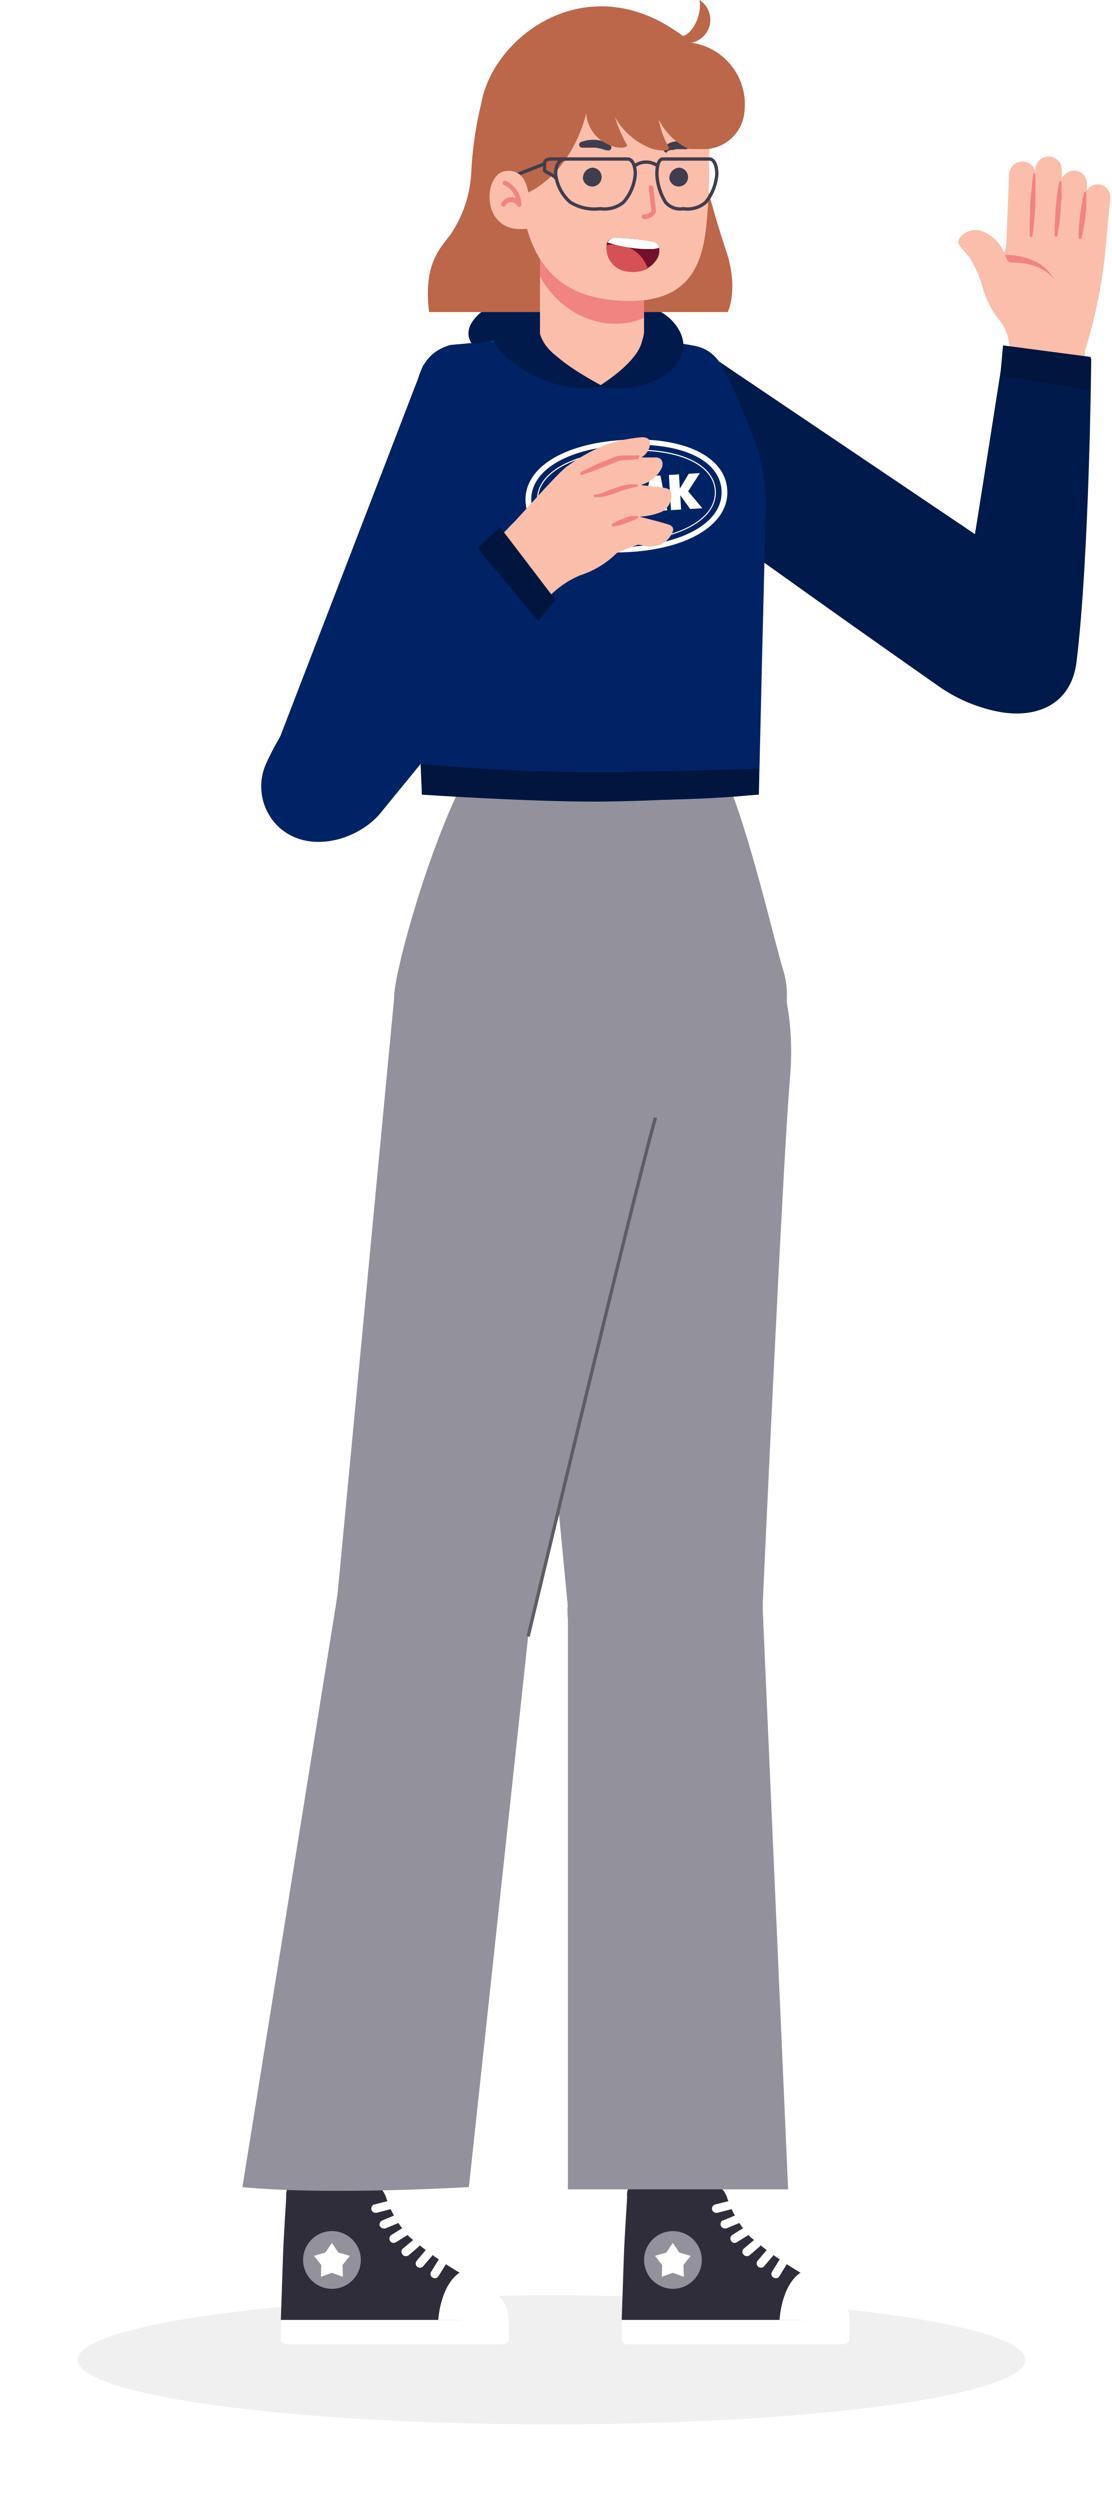 <svg width="250" height="562" viewBox="0 0 250 562" fill="none" xmlns="http://www.w3.org/2000/svg">
<g opacity="0.3" filter="url(#filter0_f_110_29)">
<ellipse cx="106.5" cy="14.5" rx="106.5" ry="14.5" transform="matrix(1 0 0 -1 17.5 545)" fill="#CBCBCB"/>
</g>
<path d="M88.631 223.493C89.182 216.556 96.62 189.96 104.609 174.808C104.609 174.808 122.037 177.01 133.26 177.046C144.97 177.084 163.161 174.808 163.161 174.808C168.371 186.604 174.306 212.374 176.034 217.934C177.077 221.205 177.204 224.699 176.4 228.037C175.597 231.375 173.894 234.429 171.476 236.867C165.541 243.604 150.239 251.317 146.708 251.317C131.515 249.147 116.624 245.231 102.33 239.647C94.266 236.266 88.105 230.456 88.631 223.493Z" fill="#93929C"/>
<path d="M226.948 79.04C227.052 76.784 226.447 74.551 225.22 72.654C223.331 70.463 221.915 67.905 221.063 65.141C220.407 62.575 219.36 60.125 217.958 57.878C216.956 56.501 215.453 55.374 215.453 54.322C215.453 53.27 217.457 51.242 220.312 51.818C221.535 52.199 222.658 52.845 223.602 53.711C224.546 54.577 225.287 55.641 225.771 56.826C226.045 56.104 226.205 55.344 226.247 54.572L226.873 39.221C226.883 38.823 226.972 38.431 227.135 38.068C227.299 37.705 227.534 37.378 227.825 37.107C228.117 36.837 228.46 36.627 228.834 36.491C229.208 36.355 229.606 36.295 230.004 36.316C230.637 36.343 231.245 36.567 231.744 36.958C232.242 37.349 232.606 37.886 232.784 38.494V37.793C232.88 37.047 233.255 36.365 233.833 35.883C234.412 35.402 235.151 35.158 235.902 35.199C236.654 35.24 237.362 35.564 237.884 36.106C238.407 36.647 238.705 37.366 238.719 38.119V40.247C238.97 39.591 239.448 39.047 240.067 38.714C240.685 38.38 241.403 38.281 242.089 38.432C242.775 38.584 243.384 38.977 243.804 39.54C244.224 40.103 244.428 40.799 244.379 41.5V42.852C244.648 42.378 245.05 41.993 245.535 41.744C246.02 41.495 246.567 41.393 247.109 41.45C247.851 41.544 248.527 41.923 248.995 42.507C249.462 43.092 249.684 43.835 249.613 44.58L248.386 57.528C247.582 64.827 246.072 72.032 243.878 79.04C243.851 80.21 243.58 81.362 243.082 82.421C242.584 83.48 241.87 84.424 240.985 85.19C240.101 85.957 239.065 86.53 237.946 86.872C236.827 87.215 235.649 87.32 234.486 87.18C233.435 87.215 232.388 87.023 231.417 86.618C230.446 86.213 229.573 85.604 228.858 84.832C228.143 84.06 227.603 83.143 227.273 82.144C226.944 81.145 226.833 80.086 226.948 79.04Z" fill="#FBBEAA"/>
<path d="M142.551 487.756C142.551 485.345 143.509 483.033 145.213 481.328C146.918 479.623 149.231 478.665 151.642 478.665C154.053 478.665 156.365 479.623 158.07 481.328C159.775 483.033 160.733 485.345 160.733 487.756V507.516H142.551V487.756Z" fill="#FBBEAA"/>
<path d="M160.081 491.438C162.31 491.438 162.711 492.414 163.362 493.691C164.418 497.095 166.224 500.219 168.646 502.832C172.263 505.913 176.143 508.67 180.242 511.072V521.54H139.771C139.771 521.54 140.046 513.276 140.247 507.44C140.447 501.605 141.023 494.493 140.973 493.741C140.923 492.99 140.973 491.438 142.35 491.438H160.081Z" fill="#302D3B"/>
<path d="M144.805 508.016C144.8 509.301 145.177 510.559 145.887 511.629C146.598 512.7 147.611 513.535 148.797 514.029C149.984 514.523 151.29 514.654 152.55 514.404C153.811 514.155 154.969 513.536 155.878 512.628C156.786 511.719 157.405 510.561 157.654 509.301C157.903 508.04 157.773 506.734 157.279 505.548C156.785 504.361 155.95 503.349 154.879 502.638C153.809 501.927 152.551 501.55 151.266 501.555C149.554 501.562 147.915 502.244 146.705 503.455C145.494 504.665 144.811 506.305 144.805 508.016Z" fill="#93929C"/>
<path d="M151.265 504.209L149.788 506.388L147.258 507.114L148.861 509.193L148.786 511.823L151.265 510.921L153.745 511.823L153.644 509.193L155.272 507.114L152.743 506.388L151.265 504.209Z" fill="white"/>
<path d="M179.966 510.896C179.966 510.896 185.701 513.927 187.855 515.404C188.852 516.08 189.662 516.997 190.209 518.07C190.757 519.142 191.024 520.336 190.985 521.54H175.258C175.258 521.54 175.583 513.852 179.966 510.896Z" fill="white"/>
<path d="M139.771 521.54V525.873C139.771 526.599 140.422 527 141.524 527H189.257C190.334 527 190.985 526.599 190.985 525.873V521.54H139.771Z" fill="white"/>
<path d="M175.257 507.966C175.396 507.753 175.612 507.602 175.86 507.546C176.108 507.49 176.368 507.533 176.585 507.665C176.693 507.732 176.786 507.819 176.86 507.922C176.934 508.025 176.986 508.142 177.014 508.266C177.042 508.389 177.045 508.517 177.023 508.642C177.001 508.767 176.954 508.886 176.885 508.993L175.207 511.697C175.127 511.837 175.009 511.953 174.868 512.033C174.727 512.112 174.568 512.152 174.406 512.148C174.22 512.145 174.039 512.093 173.88 511.998C173.772 511.931 173.678 511.844 173.605 511.741C173.531 511.638 173.478 511.521 173.45 511.397C173.422 511.274 173.42 511.146 173.442 511.021C173.464 510.896 173.511 510.777 173.579 510.671L175.257 507.966Z" fill="white"/>
<path d="M172.303 505.887C172.385 505.792 172.485 505.714 172.598 505.657C172.71 505.6 172.833 505.566 172.958 505.557C173.084 505.548 173.21 505.563 173.33 505.603C173.449 505.642 173.56 505.705 173.655 505.787C173.751 505.869 173.829 505.969 173.885 506.082C173.942 506.194 173.976 506.317 173.985 506.442C173.995 506.568 173.979 506.694 173.94 506.814C173.9 506.933 173.838 507.044 173.755 507.139L171.802 509.443C171.712 509.549 171.601 509.635 171.476 509.695C171.351 509.755 171.214 509.789 171.076 509.794C170.894 509.791 170.717 509.737 170.565 509.638C170.412 509.54 170.29 509.401 170.212 509.237C170.134 509.074 170.103 508.891 170.123 508.711C170.143 508.531 170.213 508.359 170.324 508.216L172.303 505.887Z" fill="white"/>
<path d="M169.523 503.559C169.723 503.43 169.962 503.379 170.196 503.414C170.431 503.448 170.644 503.567 170.798 503.748C170.951 503.929 171.033 504.159 171.029 504.396C171.025 504.633 170.935 504.861 170.776 505.036L168.547 506.965C168.372 507.113 168.15 507.193 167.921 507.19C167.783 507.195 167.646 507.168 167.52 507.112C167.394 507.055 167.282 506.971 167.194 506.864C167.102 506.778 167.028 506.673 166.978 506.557C166.927 506.44 166.901 506.315 166.901 506.188C166.901 506.062 166.927 505.936 166.978 505.82C167.028 505.704 167.102 505.599 167.194 505.512L169.523 503.559Z" fill="white"/>
<path d="M164.639 502.407L167.144 500.854C167.363 500.724 167.625 500.685 167.874 500.746C168.122 500.807 168.336 500.963 168.471 501.18C168.539 501.288 168.584 501.408 168.604 501.534C168.625 501.66 168.619 501.788 168.589 501.912C168.559 502.036 168.504 502.152 168.428 502.255C168.351 502.357 168.255 502.443 168.145 502.507L165.641 504.06C165.492 504.158 165.318 504.21 165.14 504.21C164.977 504.206 164.817 504.16 164.677 504.077C164.537 503.993 164.42 503.875 164.339 503.734C164.206 503.517 164.164 503.257 164.22 503.009C164.276 502.762 164.426 502.545 164.639 502.407Z" fill="white"/>
<path d="M162.535 499.176L165.34 497.999C165.579 497.9 165.848 497.899 166.087 497.998C166.327 498.096 166.518 498.286 166.617 498.525C166.666 498.642 166.691 498.767 166.691 498.893C166.691 499.02 166.666 499.145 166.617 499.262C166.568 499.378 166.496 499.484 166.406 499.572C166.316 499.661 166.209 499.731 166.091 499.777L163.286 500.955H162.911C162.695 500.943 162.489 500.86 162.325 500.718C162.161 500.577 162.049 500.385 162.006 500.173C161.963 499.961 161.991 499.741 162.087 499.547C162.183 499.353 162.341 499.196 162.535 499.101V499.176Z" fill="white"/>
<path d="M160.783 495.57L163.888 494.793C164.134 494.734 164.393 494.774 164.61 494.905C164.826 495.037 164.981 495.249 165.04 495.495C165.1 495.74 165.06 496 164.928 496.216C164.797 496.432 164.585 496.587 164.339 496.647L161.259 497.448H161.033C160.818 497.446 160.608 497.374 160.437 497.243C160.266 497.112 160.141 496.929 160.082 496.722C160.028 496.476 160.071 496.22 160.201 496.005C160.332 495.791 160.54 495.635 160.783 495.57Z" fill="white"/>
<path d="M129.252 361.385C129.528 349.264 137.692 343.403 149.788 343.704C161.885 344.004 170.6 350.341 170.324 362.437L160.733 488.733H142.551L129.252 361.385Z" fill="#FBBEAA"/>
<path d="M127.674 361.309C127.741 358.431 128.375 355.595 129.539 352.962C130.702 350.33 132.373 347.952 134.455 345.964C136.538 343.977 138.991 342.42 141.676 341.381C144.36 340.342 147.223 339.842 150.101 339.909C152.979 339.977 155.815 340.61 158.448 341.774C161.08 342.937 163.458 344.608 165.446 346.69C167.433 348.773 168.99 351.227 170.029 353.911C171.068 356.595 171.568 359.458 171.501 362.336L177.187 492.164H127.675L127.674 361.309Z" fill="#93929C"/>
<path d="M65.916 487.756C65.916 485.345 66.874 483.033 68.579 481.328C70.284 479.623 72.596 478.665 75.007 478.665C77.418 478.665 79.73 479.623 81.435 481.328C83.14 483.033 84.098 485.345 84.098 487.756V507.516H65.916V487.756Z" fill="#FBBEAA"/>
<path d="M83.422 491.438C85.676 491.438 86.077 492.414 86.703 493.691C87.771 497.095 89.585 500.218 92.013 502.832C95.624 505.919 99.505 508.676 103.608 511.072V521.54H63.137C63.137 521.54 63.413 513.276 63.613 507.44C63.813 501.605 64.364 494.493 64.339 493.741C64.314 492.99 64.339 491.438 65.691 491.438H83.422Z" fill="#302D3B"/>
<path d="M68.146 508.016C68.141 509.3 68.517 510.557 69.227 511.627C69.937 512.697 70.948 513.532 72.133 514.027C73.318 514.521 74.623 514.654 75.882 514.406C77.142 514.159 78.3 513.543 79.21 512.637C80.12 511.731 80.74 510.575 80.992 509.316C81.245 508.057 81.118 506.752 80.627 505.565C80.137 504.378 79.306 503.364 78.239 502.65C77.171 501.936 75.916 501.555 74.632 501.555C72.916 501.555 71.27 502.235 70.055 503.446C68.839 504.657 68.153 506.3 68.146 508.016Z" fill="#93929C"/>
<path d="M74.607 504.209L73.129 506.388L70.6 507.114L72.228 509.193L72.152 511.823L74.607 510.921L77.086 511.823L77.011 509.193L78.639 507.114L76.084 506.388L74.607 504.209Z" fill="white"/>
<path d="M103.307 510.896C103.307 510.896 109.067 513.927 111.195 515.404C112.198 516.075 113.011 516.991 113.559 518.065C114.107 519.139 114.371 520.335 114.326 521.54H98.523C98.523 521.54 98.949 513.852 103.307 510.896Z" fill="white"/>
<path d="M63.137 521.54V525.873C63.137 526.599 63.763 527 64.865 527H112.649C113.751 527 114.377 526.599 114.377 525.873V521.54H63.137Z" fill="white"/>
<path d="M98.624 507.966C98.76 507.75 98.976 507.597 99.225 507.541C99.474 507.485 99.735 507.53 99.951 507.666C100.167 507.802 100.32 508.018 100.376 508.267C100.433 508.516 100.388 508.777 100.252 508.993L98.574 511.698C98.487 511.838 98.365 511.954 98.22 512.033C98.075 512.112 97.912 512.152 97.747 512.149C97.569 512.149 97.395 512.097 97.246 511.998C97.138 511.932 97.045 511.845 96.971 511.741C96.897 511.638 96.845 511.522 96.817 511.398C96.789 511.274 96.786 511.146 96.808 511.021C96.83 510.897 96.877 510.777 96.946 510.671L98.624 507.966Z" fill="white"/>
<path d="M95.643 505.887C95.808 505.695 96.042 505.575 96.294 505.551C96.546 505.528 96.798 505.603 96.996 505.762C97.19 505.932 97.311 506.169 97.334 506.426C97.357 506.682 97.281 506.938 97.121 507.139L95.142 509.443C95.056 509.553 94.945 509.641 94.819 509.702C94.694 509.763 94.556 509.794 94.416 509.794C94.233 509.796 94.052 509.745 93.897 509.646C93.742 509.548 93.619 509.407 93.542 509.24C93.465 509.074 93.438 508.888 93.465 508.707C93.491 508.525 93.569 508.355 93.69 508.216L95.643 505.887Z" fill="white"/>
<path d="M92.889 503.559C93.088 503.43 93.327 503.379 93.562 503.414C93.796 503.448 94.01 503.567 94.163 503.748C94.316 503.929 94.399 504.159 94.394 504.396C94.391 504.633 94.3 504.861 94.141 505.036L91.887 506.965C91.712 507.113 91.49 507.193 91.261 507.19C91.123 507.193 90.987 507.166 90.861 507.109C90.736 507.053 90.624 506.969 90.535 506.864C90.445 506.776 90.374 506.671 90.326 506.555C90.278 506.439 90.253 506.314 90.253 506.188C90.253 506.063 90.278 505.938 90.326 505.822C90.374 505.706 90.445 505.601 90.535 505.512L92.889 503.559Z" fill="white"/>
<path d="M88.004 502.406L90.509 500.854C90.725 500.763 90.966 500.752 91.19 500.824C91.413 500.897 91.602 501.047 91.724 501.247C91.845 501.448 91.891 501.685 91.852 501.917C91.812 502.148 91.691 502.357 91.511 502.507L89.006 504.059C88.858 504.158 88.683 504.21 88.505 504.21C88.338 504.207 88.175 504.163 88.03 504.079C87.885 503.996 87.764 503.877 87.679 503.734C87.549 503.514 87.51 503.252 87.571 503.004C87.632 502.756 87.787 502.541 88.004 502.406Z" fill="white"/>
<path d="M226.648 80.719L216.63 143.604C214.977 151.492 217.532 158.63 226.648 159.882C228.33 160.101 230.04 159.976 231.673 159.514C233.306 159.053 234.828 158.264 236.147 157.196C237.465 156.128 238.553 154.803 239.344 153.301C240.135 151.8 240.612 150.154 240.747 148.462L243.803 80.844C244.604 74.458 241.824 70.2 236.966 69.674C231.005 69.023 227.85 72.554 226.648 80.719Z" fill="#FBBEAA"/>
<path d="M85.901 499.176L88.706 497.999C88.823 497.95 88.948 497.925 89.075 497.925C89.201 497.925 89.326 497.95 89.443 497.999C89.559 498.048 89.665 498.12 89.754 498.21C89.842 498.301 89.912 498.408 89.959 498.525C90.052 498.758 90.052 499.018 89.959 499.251C89.866 499.485 89.686 499.673 89.458 499.777L86.628 500.954C86.512 500.98 86.392 500.98 86.277 500.954C86.084 500.954 85.896 500.897 85.735 500.79C85.575 500.683 85.45 500.531 85.375 500.353C85.299 500.127 85.311 499.88 85.409 499.662C85.506 499.444 85.682 499.271 85.901 499.176Z" fill="white"/>
<path d="M84.148 495.57L87.228 494.794C87.478 494.733 87.74 494.772 87.961 494.903C88.181 495.034 88.341 495.247 88.406 495.495C88.436 495.616 88.441 495.743 88.422 495.867C88.403 495.99 88.359 496.109 88.294 496.216C88.229 496.323 88.143 496.417 88.042 496.49C87.941 496.564 87.826 496.617 87.704 496.647L84.624 497.448H84.374C84.148 497.431 83.935 497.336 83.772 497.179C83.609 497.022 83.505 496.814 83.478 496.589C83.452 496.364 83.504 496.137 83.626 495.947C83.748 495.756 83.933 495.614 84.148 495.545V495.57Z" fill="white"/>
<path d="M75.859 361.009C77.089 355.324 80.526 350.36 85.415 347.209C90.304 344.058 96.244 342.977 101.929 344.204C113.775 346.709 120.161 358.379 117.607 370.225L84.098 490.811H65.691L75.859 361.009Z" fill="#FBBEAA"/>
<path d="M75.862 358.629C77.221 353.081 80.691 348.282 85.533 345.252C90.375 342.222 96.209 341.2 101.793 342.403C107.377 343.607 112.271 346.941 115.435 351.697C118.6 356.453 119.784 362.255 118.737 367.87L105.414 491.659C105.414 491.659 73.508 493.562 54.5 491.659L75.862 358.629Z" fill="#93929C"/>
<path d="M234.787 136.641L162.861 81.996C154.471 76.636 148.762 79.491 144.304 85.226C142.268 88.002 141.324 91.43 141.652 94.856C141.98 98.283 143.557 101.469 146.082 103.809L217.832 156.676C220.361 158.812 223.616 159.889 226.919 159.684C230.222 159.479 233.319 158.006 235.563 155.574L235.889 155.224C237.08 153.953 238 152.453 238.593 150.814C239.185 149.176 239.437 147.434 239.334 145.696C239.231 143.957 238.775 142.257 237.993 140.7C237.211 139.144 236.12 137.762 234.787 136.641Z" fill="#FBBEAA"/>
<path d="M146.082 103.784C145.418 103.213 144.813 102.575 144.279 101.881C143.806 100.098 143.745 98.232 144.101 96.422C144.456 94.613 145.22 92.908 146.332 91.438C150.114 85.602 158.053 81.019 161.584 81.896L165.09 83.674L204.784 113.727C201.271 121.983 196.526 129.659 190.71 136.491L146.082 103.784Z" fill="#F18380"/>
<path d="M156.926 78.088L219.169 120.068C218.907 122.215 225.807 78.088 225.807 78.088L245.331 80.629C245.331 80.629 244.934 125.187 242.019 148.835C240.856 158.275 233.07 161.879 223.777 159.851C219.189 158.85 214.869 156.968 211.025 154.269C194.508 142.676 148.168 110.02 144.379 105.912C137.843 98.825 137.843 93.516 141.599 87.68C145.356 81.845 153.395 77.212 156.926 78.088Z" fill="#001A4B"/>
<path d="M127.674 361.31L114.826 226.799C114.826 211.948 130.128 195.77 152.693 199.251C173.078 202.432 179.289 222.917 177.611 242.326C175.933 261.735 171.4 362.261 171.4 362.261C171.333 365.139 170.699 367.975 169.536 370.608C168.372 373.241 166.702 375.619 164.619 377.606C162.537 379.593 160.083 381.151 157.399 382.19C154.714 383.229 151.851 383.729 148.974 383.661C146.096 383.594 143.26 382.96 140.627 381.797C137.994 380.633 135.616 378.963 133.629 376.88C131.642 374.798 130.084 372.344 129.045 369.66C128.006 366.975 127.506 364.112 127.574 361.235L127.674 361.31Z" fill="#93929C"/>
<path d="M75.859 358.63L88.632 224.144C91.336 209.543 109.493 196.596 131.006 204.259C150.415 211.196 152.669 232.484 147.359 251.242C142.05 269.999 118.734 367.871 118.734 367.871C117.375 373.419 113.906 378.218 109.063 381.248C104.221 384.278 98.388 385.3 92.804 384.097C87.22 382.893 82.325 379.559 79.161 374.803C75.997 370.047 74.812 364.245 75.859 358.63Z" fill="#93929C"/>
<path d="M147.359 251.242C142.074 270 118.733 367.872 118.733 367.872" stroke="#5E5D63" stroke-width="0.75" stroke-miterlimit="10"/>
<path d="M143.602 75.96C143.602 75.96 154.672 77.888 156.826 78.464C158.097 78.762 159.271 79.378 160.239 80.254C161.207 81.13 161.937 82.238 162.36 83.473C163.738 86.754 170.825 108.241 171.476 110.57C171.917 113.136 171.503 115.775 170.299 118.083C169.272 120.888 163.963 133.661 163.963 133.661L163.162 174.808L133.261 179.55L104.609 174.808C104.609 174.808 94.592 98.274 94.091 93.54C93.59 88.807 95.944 79.666 101.604 78.514C107.264 77.362 122.791 76.01 122.791 76.01L143.602 75.96Z" fill="#FBBEAA"/>
<path d="M164.566 158.263V172.729C144.981 174.533 113.775 173.255 102.055 172.729C101.504 168.597 100.928 161.585 100.327 156.927C116.28 157.327 142.627 158.814 164.566 158.263Z" fill="white"/>
<path d="M146.787 76.334C146.006 81.02 141.525 86.309 135.278 86.759C126.687 87.378 123.748 84.144 120.234 75.944C120.234 75.944 103.732 77.287 101.328 77.537C95.634 79.068 94.042 83.556 93.291 88.439C92.54 93.323 94.853 178.549 94.853 178.549C94.853 178.549 146.539 181.504 170.606 178.549C170.606 178.549 172.052 116.369 172.177 114.992C172.277 113.491 172.188 108.334 170.997 103.668C168.829 95.184 163.437 84.274 162.009 81.87C160.915 79.957 159.118 78.547 157.001 77.938C155.523 77.462 146.787 76.334 146.787 76.334Z" fill="#002366"/>
<path d="M124.355 108.322L126.63 108.186L126.803 111.079L129.23 110.935L129.058 108.042L131.333 107.906L131.804 115.81L129.529 115.946L129.342 112.816L126.915 112.96L127.101 116.091L124.826 116.226L124.355 108.322L124.355 108.322ZM139.451 107.422L139.922 115.327L137.724 115.458L137.365 109.427L135.925 109.513L136.06 111.781C136.12 112.801 136.118 114.055 135.555 114.794C134.996 115.613 133.87 115.918 132.569 115.757L132.452 113.797C133.677 113.962 133.954 113.47 133.861 111.905L133.614 107.756L139.45 107.408L139.451 107.422ZM141.35 107.309L143.625 107.174L145.192 111.792L146.199 107.02L148.474 106.885L150.009 114.725L147.888 114.852L147.107 110.655L146.141 114.955L144.625 115.046L143.162 110.89L142.886 115.149L140.764 115.276L141.35 107.309L141.35 107.309ZM150.373 106.771L152.648 106.636L152.839 109.845L154.846 106.505L157.35 106.356L154.704 110.44L157.899 114.255L155.171 114.418L152.935 111.33L153.126 114.54L150.851 114.675L150.38 106.771L150.373 106.771L150.373 106.771ZM140.081 98.898C126.432 99.711 117.706 105.339 118.153 112.849C118.597 120.286 127.927 124.91 141.583 124.096C155.308 123.278 163.953 117.575 163.511 110.145C163.063 102.636 153.813 98.079 140.081 98.898ZM141.513 122.926C128.692 123.69 119.853 119.584 119.447 112.772C119.037 105.887 127.337 100.832 140.151 100.068C153.041 99.3 161.813 103.33 162.223 110.222C162.629 117.035 154.411 122.157 141.513 122.926ZM140.216 101.166C128.16 101.885 120.366 106.514 120.734 112.695C121.103 118.876 129.392 122.546 141.448 121.828C153.503 121.109 161.298 116.48 160.929 110.299C160.568 104.118 152.279 100.447 140.216 101.166ZM141.434 121.598C129.524 122.308 121.323 118.712 120.964 112.688C120.605 106.665 128.328 102.12 140.231 101.411C152.134 100.701 160.341 104.297 160.7 110.32C161.066 116.343 153.344 120.888 141.434 121.598L141.434 121.598Z" fill="white"/>
<path d="M61.283 171.127L93.364 86.704C97.647 77.688 103.983 77.087 110.895 79.591C114.092 80.867 116.707 83.275 118.241 86.356C119.775 89.438 120.12 92.976 119.21 96.296L86.177 179.216C85.175 182.37 82.991 185.015 80.082 186.593C77.172 188.171 73.765 188.561 70.574 187.681L70.099 187.555C68.416 187.096 66.844 186.299 65.479 185.212C64.114 184.126 62.985 182.773 62.16 181.236C61.335 179.698 60.832 178.009 60.681 176.271C60.531 174.533 60.735 172.783 61.283 171.127Z" fill="#FBBEAA"/>
<path d="M74.582 136.115L93.364 86.704C93.868 85.62 94.463 84.581 95.142 83.598C97.443 82.158 100.077 81.336 102.789 81.213C105.501 81.091 108.198 81.671 110.62 82.897C113.432 84.265 115.692 86.553 117.026 89.381C118.361 92.21 118.689 95.409 117.957 98.449C117.957 98.75 117.782 99.326 117.632 100.102L98.248 148.812C89.781 145.759 81.808 141.481 74.582 136.115Z" fill="#F18380"/>
<path d="M95.118 82.196L59.462 174.735C88.748 165.364 85.316 139.255 101.244 141.935C101.244 141.935 119.611 98.825 120.312 94.968C121.044 91.928 120.715 88.729 119.381 85.9C118.046 83.072 115.786 80.784 112.974 79.416C105.135 75.409 97.322 79.04 95.118 82.196Z" fill="#002366"/>
<path d="M153.452 76.158C155.229 83.078 144.365 89.283 134.772 86.759C144.87 80.195 144.365 76.157 144.365 76.157V69.088C147.394 68.584 152.334 71.803 153.452 76.158Z" fill="#001A4B"/>
<path d="M122.151 66.564C119.122 66.059 109.318 67.084 105.996 72.622C104.481 75.147 105.996 77.166 105.996 77.166C105.996 77.166 108.015 77.166 111.044 76.661C113.569 82.215 126.19 89.283 135.496 86.811C122.151 79.691 122.151 76.156 122.151 76.156V66.564Z" fill="#001A4B"/>
<path d="M125.596 131.482L85.726 181.144C80.993 187.655 73.981 190.56 66.993 184.7C65.701 183.602 64.645 182.253 63.89 180.734C63.135 179.216 62.696 177.56 62.6 175.867C62.504 174.173 62.753 172.478 63.332 170.884C63.91 169.29 64.807 167.83 65.967 166.593L114.001 119.01C118.183 114.126 123.217 113.35 126.873 116.505C131.306 120.437 130.78 125.045 125.596 131.482Z" fill="#FBBEAA"/>
<path d="M111.596 121.614C116.029 117.132 124.318 107.465 127.123 105.111C129.897 103.021 132.927 101.295 136.139 99.977C138.576 99.16 141.096 98.614 143.652 98.349C145.43 98.123 146.156 98.649 146.156 99.726C146.112 100.368 145.907 100.988 145.562 101.53C145.216 102.073 144.741 102.52 144.178 102.832H147.459C148.586 102.832 149.312 103.733 148.786 105.186C148.308 106.145 147.626 106.988 146.786 107.655C145.946 108.321 144.971 108.795 143.928 109.042C143.928 109.042 148.36 109.468 149.487 109.694C150.614 109.919 150.965 110.345 150.965 111.422C150.955 112.165 150.748 112.893 150.366 113.531C149.983 114.169 149.438 114.694 148.786 115.053C147.191 115.7 145.497 116.073 143.777 116.155C143.777 116.155 149.262 117.532 150.364 117.933C151.466 118.334 151.591 119.06 151.015 120.012C150.687 120.682 150.213 121.27 149.628 121.734C149.043 122.198 148.362 122.525 147.634 122.691C145.555 123.242 144.153 122.341 143.402 122.466C141.787 122.986 140.207 123.605 138.668 124.319C136.358 126.619 133.534 128.336 130.429 129.328C128.118 130.298 125.998 131.672 124.168 133.385C123.316 134.185 122.312 134.805 121.215 135.21C120.119 135.615 118.953 135.796 117.785 135.743C116.618 135.689 115.473 135.402 114.418 134.898C113.364 134.394 112.421 133.684 111.646 132.809C107.639 128.552 108.315 124.995 111.596 121.614Z" fill="#FBBEAA"/>
<path d="M124.575 135.012L86.015 182.194C81.184 188.633 69.895 192.172 62.997 186.206C61.721 185.089 60.686 183.724 59.954 182.194C59.222 180.664 58.808 179.002 58.737 177.307C58.667 175.613 58.941 173.922 59.544 172.337C60.147 170.752 62.827 165.412 64.006 164.193L112.323 118.815L124.575 135.012Z" fill="#002366"/>
<path d="M143.627 102.857C143.635 102.898 143.633 102.941 143.623 102.981C143.612 103.022 143.594 103.06 143.568 103.093C143.542 103.126 143.509 103.154 143.472 103.173C143.435 103.193 143.394 103.205 143.352 103.207L141.298 103.408H140.297C139.946 103.408 139.62 103.533 139.27 103.558C138.899 103.669 138.539 103.812 138.193 103.984L137.041 104.46C135.488 105.086 133.936 105.662 132.783 106.087C131.631 106.513 130.83 106.764 130.83 106.764C130.767 106.79 130.695 106.792 130.63 106.769C130.566 106.746 130.512 106.699 130.479 106.638C130.433 106.577 130.407 106.502 130.407 106.426C130.407 106.349 130.433 106.274 130.479 106.213L132.358 105.236L134.311 104.309C135.012 103.984 135.789 103.658 136.565 103.358L137.742 102.907C138.121 102.736 138.515 102.602 138.919 102.506L140.121 102.381H141.148H142.676H143.252C143.315 102.331 143.395 102.308 143.475 102.318C143.555 102.327 143.628 102.368 143.678 102.431C143.727 102.494 143.75 102.574 143.741 102.654C143.731 102.734 143.691 102.807 143.627 102.857ZM143.152 108.892H142.701C142.326 108.859 141.949 108.859 141.574 108.892L140.798 109.018C140.511 109.053 140.227 109.104 139.946 109.168L138.243 109.719C137.091 110.094 135.964 110.57 135.113 110.921C135.113 110.921 134.837 110.921 134.862 111.046H134.562L134.111 111.171H133.835H133.685C133.609 111.189 133.544 111.236 133.502 111.301C133.46 111.367 133.445 111.446 133.46 111.522C133.471 111.582 133.501 111.637 133.546 111.677C133.592 111.718 133.649 111.743 133.71 111.747H134.987H135.388C136.265 111.522 137.442 111.171 138.594 110.771L140.272 110.145L141.048 109.944L141.724 109.744C142.07 109.642 142.421 109.558 142.776 109.493L143.202 109.368C143.24 109.357 143.275 109.338 143.305 109.313C143.336 109.288 143.361 109.257 143.38 109.222C143.399 109.187 143.41 109.149 143.414 109.109C143.418 109.07 143.414 109.03 143.402 108.993C143.372 108.956 143.334 108.927 143.29 108.91C143.246 108.892 143.198 108.886 143.152 108.892ZM143.152 116.005H142.225C141.975 116.005 141.649 116.005 141.323 116.18L140.297 116.506C139.651 116.733 139.023 117.01 138.418 117.332C138.141 117.463 137.873 117.613 137.617 117.783C137.566 117.842 137.538 117.918 137.538 117.996C137.538 118.074 137.566 118.15 137.617 118.209C137.689 118.285 137.788 118.33 137.892 118.334L138.819 118.184C139.345 118.058 140.021 117.858 140.697 117.633L141.674 117.232L142.526 116.906C142.809 116.781 143.085 116.639 143.352 116.481C143.423 116.439 143.475 116.371 143.498 116.292C143.522 116.213 143.514 116.129 143.477 116.055C143.403 116.007 143.314 115.989 143.227 116.005H143.152Z" fill="#F18380"/>
<path d="M227.449 59.005C226.497 59.005 226.422 58.404 225.996 57.303C228.125 57.303 234.311 57.703 237.016 62.912C234.286 59.156 229.052 59.005 227.449 59.005ZM232.307 39.196C232.307 39.196 232.157 40.072 232.007 41.35C232.007 42.001 231.857 42.777 231.806 43.578C231.756 44.38 231.681 45.256 231.606 46.083C231.606 47.836 231.481 49.564 231.481 50.866C231.481 52.169 231.481 53.045 231.481 53.045C231.481 53.087 231.489 53.128 231.506 53.166C231.523 53.204 231.547 53.239 231.578 53.267C231.608 53.295 231.644 53.317 231.684 53.33C231.723 53.344 231.765 53.349 231.806 53.346C231.877 53.342 231.944 53.316 231.999 53.27C232.053 53.225 232.091 53.164 232.107 53.095C232.107 53.095 232.257 52.219 232.382 50.916C232.508 49.614 232.708 47.886 232.783 46.158C232.783 45.282 232.783 44.405 232.783 43.654C232.783 42.902 232.783 42.076 232.783 41.425C232.783 40.097 232.783 39.246 232.783 39.246C232.783 39.204 232.775 39.163 232.758 39.125C232.742 39.087 232.717 39.052 232.687 39.024C232.656 38.996 232.62 38.974 232.58 38.961C232.541 38.947 232.499 38.942 232.458 38.945C232.41 38.973 232.37 39.013 232.344 39.062C232.317 39.111 232.305 39.166 232.307 39.221V39.196ZM238.118 40.949C238.118 40.949 237.967 41.7 237.792 42.802C237.792 43.378 237.617 44.029 237.542 44.73C237.466 45.432 237.391 46.183 237.316 46.934C237.316 48.437 237.141 49.94 237.116 51.067C237.091 52.194 237.116 52.97 237.116 52.97C237.119 53.01 237.13 53.048 237.148 53.083C237.166 53.118 237.191 53.15 237.221 53.175C237.251 53.201 237.287 53.221 237.324 53.233C237.362 53.245 237.402 53.249 237.441 53.245C237.509 53.241 237.573 53.214 237.623 53.168C237.673 53.123 237.706 53.062 237.717 52.995C237.717 52.995 237.867 52.244 238.042 51.142C238.218 50.04 238.368 48.512 238.493 47.035C238.493 46.283 238.493 45.532 238.643 44.831C238.794 44.13 238.643 43.453 238.643 42.877C238.643 41.75 238.643 40.999 238.643 40.999C238.644 40.957 238.635 40.916 238.618 40.878C238.602 40.84 238.577 40.805 238.547 40.777C238.516 40.749 238.48 40.727 238.441 40.714C238.401 40.7 238.359 40.695 238.318 40.699C238.262 40.721 238.214 40.759 238.179 40.808C238.143 40.856 238.122 40.914 238.118 40.974V40.949ZM243.727 43.328C243.727 43.328 243.577 43.954 243.377 44.906C243.377 45.357 243.176 45.908 243.101 46.509C243.026 47.11 242.926 47.736 242.826 48.362C242.651 49.639 242.575 50.866 242.525 51.868C242.475 52.87 242.525 53.471 242.525 53.471C242.525 53.513 242.534 53.554 242.55 53.592C242.567 53.63 242.591 53.664 242.622 53.693C242.653 53.721 242.689 53.742 242.728 53.756C242.768 53.77 242.809 53.775 242.851 53.771C242.915 53.768 242.976 53.744 243.026 53.704C243.075 53.663 243.11 53.608 243.126 53.546C243.126 53.546 243.302 52.92 243.477 51.993C243.652 51.067 243.903 49.764 244.053 48.512C244.053 47.861 244.178 47.235 244.228 46.634C244.278 46.033 244.228 45.482 244.228 45.006C244.228 44.054 244.228 43.403 244.228 43.403C244.228 43.361 244.22 43.32 244.203 43.282C244.187 43.244 244.162 43.21 244.132 43.181C244.101 43.153 244.065 43.132 244.025 43.118C243.986 43.104 243.944 43.099 243.903 43.103C243.856 43.129 243.817 43.164 243.786 43.208C243.756 43.251 243.736 43.301 243.727 43.353V43.328Z" fill="#F18380"/>
<path d="M112.425 118.506L107.349 123.192L121.015 139.592L124.92 134.906L112.425 118.506Z" fill="#00163F"/>
<path d="M225.502 77.643L224.884 84.534L245.189 87.658L245.189 80.239L225.502 77.643Z" fill="#00163F"/>
<path d="M94.558 171.728L94.853 178.64C94.853 178.64 118.878 180.255 134.292 180.202C148.487 180.154 170.607 178.64 170.607 178.64L170.607 172.783C170.607 172.783 147.525 173.564 132.73 173.564C112.815 173.564 94.558 171.728 94.558 171.728Z" fill="#00163F"/>
<path d="M108.548 21.818C107.066 27.488 106.187 33.298 105.925 39.153C105.614 44.025 104.002 48.725 101.257 52.763C98.635 56.146 95.2 59.66 96.458 70.15H163.619C163.619 70.15 166.241 64.905 163.094 55.91C159.388 44.805 156.659 33.398 154.939 21.818H108.548Z" fill="#BC664A"/>
<path d="M121.398 52.763V75.028C121.398 75.028 123.155 82.711 134.93 82.711C137.267 82.908 139.592 82.203 141.426 80.74C143.259 79.277 144.463 77.167 144.79 74.844V52.763H121.398Z" fill="#FBBEAA"/>
<path d="M144.79 71.409C137.395 74.896 126.617 71.776 121.398 62.099V52.763H144.79V71.409Z" fill="#F18380"/>
<path d="M159.397 35.743C159.509 41.077 159.272 46.411 158.689 51.714C157.718 59.266 155.043 67.658 141.643 67.658C128.242 67.658 121.45 61.627 118.565 51.714C116.835 45.708 113.32 36.871 114.763 26.617C116.205 16.363 122.368 9.702 136.922 9.309C151.477 8.916 160.996 15.472 159.397 35.743Z" fill="#FBBEAA"/>
<path d="M131.074 40.306C131.168 40.693 131.367 41.045 131.651 41.324C131.934 41.602 132.29 41.795 132.678 41.882C133.066 41.968 133.47 41.944 133.845 41.812C134.219 41.68 134.55 41.445 134.798 41.135C135.046 40.825 135.202 40.451 135.249 40.056C135.295 39.662 135.23 39.262 135.061 38.903C134.892 38.543 134.625 38.239 134.291 38.023C133.957 37.808 133.57 37.69 133.172 37.684C132.86 37.713 132.557 37.805 132.281 37.954C132.006 38.102 131.762 38.305 131.567 38.55C131.371 38.795 131.226 39.076 131.142 39.378C131.057 39.68 131.034 39.996 131.074 40.306Z" fill="#403D4F"/>
<path d="M150.507 40.306C150.6 40.693 150.799 41.045 151.083 41.324C151.366 41.602 151.722 41.795 152.11 41.882C152.498 41.968 152.902 41.944 153.277 41.812C153.652 41.68 153.982 41.445 154.23 41.135C154.478 40.825 154.635 40.451 154.681 40.056C154.728 39.662 154.662 39.262 154.493 38.903C154.324 38.543 154.057 38.239 153.723 38.023C153.389 37.808 153.002 37.69 152.604 37.684C152.294 37.717 151.993 37.811 151.719 37.96C151.444 38.11 151.203 38.313 151.008 38.557C150.812 38.801 150.668 39.081 150.582 39.382C150.496 39.682 150.47 39.996 150.507 40.306Z" fill="#403D4F"/>
<path d="M137.394 32.885C137.394 32.885 137.394 32.885 137.185 32.675C136.973 32.47 136.735 32.293 136.476 32.151C136.146 31.962 135.793 31.812 135.428 31.705C134.574 31.471 133.688 31.382 132.805 31.443C132.434 31.462 132.065 31.515 131.704 31.6L130.681 31.889C130.512 31.943 130.371 32.061 130.288 32.218C130.204 32.375 130.186 32.558 130.235 32.728C130.278 32.862 130.362 32.979 130.475 33.064C130.588 33.148 130.724 33.196 130.864 33.2H132.831C133.172 33.174 133.514 33.174 133.854 33.2C134.191 33.231 134.525 33.292 134.851 33.384C135.191 33.384 135.428 33.567 135.69 33.593C135.876 33.672 136.069 33.733 136.267 33.777H136.503C136.666 33.848 136.851 33.852 137.018 33.788C137.185 33.725 137.32 33.598 137.394 33.436C137.433 33.345 137.453 33.247 137.453 33.148C137.453 33.048 137.433 32.95 137.394 32.859V32.885Z" fill="#403D4F"/>
<path d="M150.165 33.882C150.165 33.882 150.165 33.882 150.323 33.882L150.716 33.724H151.005C151.108 33.701 151.216 33.701 151.319 33.724C151.551 33.648 151.788 33.586 152.027 33.541C152.271 33.513 152.518 33.513 152.762 33.541H154.256C154.345 33.541 154.432 33.523 154.514 33.488C154.595 33.454 154.668 33.403 154.73 33.339C154.791 33.276 154.839 33.2 154.87 33.118C154.901 33.035 154.916 32.947 154.912 32.859C154.907 32.729 154.865 32.603 154.791 32.496C154.716 32.389 154.613 32.306 154.492 32.256L153.68 31.967C153.389 31.88 153.09 31.828 152.788 31.81C152.431 31.758 152.069 31.758 151.713 31.81C151.028 31.896 150.378 32.158 149.825 32.57L149.326 33.069C149.195 33.226 149.195 33.278 149.195 33.305V33.541C149.172 33.721 149.219 33.903 149.327 34.049C149.434 34.196 149.593 34.295 149.772 34.327C149.952 34.23 150.091 34.072 150.165 33.882Z" fill="#403D4F"/>
<path d="M144.79 49.249C145.232 49.247 145.669 49.155 146.074 48.979C146.48 48.803 146.846 48.547 147.15 48.226C147.261 48.108 147.346 47.967 147.401 47.813C147.455 47.66 147.477 47.497 147.465 47.335C147.465 47.046 147.019 43.427 146.862 42.09C146.831 41.961 146.758 41.846 146.652 41.764C146.547 41.683 146.417 41.641 146.285 41.644C146.15 41.664 146.028 41.735 145.945 41.843C145.862 41.95 145.824 42.086 145.839 42.221C145.839 42.405 146.416 47.151 146.468 47.466C146.254 47.704 145.99 47.892 145.696 48.019C145.402 48.146 145.084 48.208 144.764 48.2C144.629 48.207 144.502 48.265 144.41 48.363C144.317 48.46 144.265 48.59 144.265 48.725C144.272 48.862 144.329 48.992 144.426 49.089C144.523 49.185 144.653 49.243 144.79 49.249Z" fill="#F18380"/>
<path d="M147.202 54.415C148.173 54.651 148.54 56.12 147.937 57.824C147.342 58.998 146.368 59.937 145.174 60.489C143.979 61.041 142.634 61.174 141.354 60.867C140.656 60.833 139.971 60.661 139.34 60.359C138.71 60.057 138.145 59.633 137.681 59.11C137.217 58.587 136.862 57.976 136.637 57.314C136.412 56.652 136.322 55.952 136.372 55.254C136.372 54.127 137.158 53.471 138.627 53.471C141.507 53.548 144.375 53.864 147.202 54.415Z" fill="#73102A"/>
<path d="M136.372 55.386V55.15C138.291 54.706 140.307 54.999 142.021 55.97C143.735 56.941 145.023 58.52 145.629 60.395C144.28 61.056 142.762 61.293 141.276 61.076C140.577 61.033 139.894 60.851 139.266 60.54C138.639 60.229 138.081 59.796 137.624 59.265C137.167 58.735 136.82 58.118 136.605 57.452C136.39 56.786 136.311 56.083 136.372 55.386Z" fill="#D65155"/>
<path d="M146.363 55.989C143.042 56.04 139.736 55.535 136.581 54.494C136.779 54.137 137.08 53.848 137.445 53.665C137.81 53.483 138.222 53.415 138.627 53.471C141.506 53.548 144.375 53.864 147.202 54.415C147.473 54.509 147.711 54.681 147.883 54.91C148.056 55.139 148.157 55.414 148.172 55.7C147.592 55.906 146.979 56.004 146.363 55.989Z" fill="white"/>
<path d="M131.783 25.438C131.783 25.438 129.16 38.55 118.041 43.637C118.041 43.637 106.712 37.055 108.024 24.494C109.65 9.021 131.626 -8.392 153.497 8.077C155.621 7.736 157.929 3.252 157.247 0C158.141 0.562 158.844 1.38 159.266 2.348C159.687 3.316 159.806 4.389 159.608 5.426C159.409 6.463 158.903 7.416 158.154 8.161C157.405 8.905 156.449 9.406 155.411 9.598C158.981 10.095 162.221 11.953 164.454 14.782C166.687 17.611 167.741 21.194 167.396 24.782C167.284 27.044 166.342 29.186 164.75 30.797C163.158 32.408 161.028 33.376 158.768 33.515H154.913C151.93 32.148 149.519 29.783 148.094 26.828C148.465 29.055 149.238 31.197 150.376 33.148C150.586 33.541 150.114 34.223 146.888 33.541C143.185 32.267 140.09 29.658 138.208 26.224C138.913 28.476 139.853 30.647 141.014 32.702C141.014 33.095 139.309 33.672 136.792 32.518C135.389 31.909 134.181 30.926 133.298 29.678C132.415 28.429 131.891 26.963 131.783 25.438Z" fill="#BC664A"/>
<path d="M148.986 35.743C148.042 35.743 147.675 37.474 147.675 39.127C147.771 41.364 148.439 43.54 149.615 45.447C150.096 46.022 150.72 46.46 151.425 46.718C152.129 46.976 152.889 47.044 153.627 46.915C154.527 47.054 155.446 46.995 156.321 46.741C157.195 46.487 158.003 46.046 158.689 45.447C160.132 43.639 160.992 41.434 161.154 39.127C161.154 37.474 160.656 35.743 159.476 35.743H148.986Z" stroke="#403D4F" stroke-width="0.75" stroke-miterlimit="10"/>
<path d="M141.066 35.743C142.325 35.743 142.823 37.474 142.823 39.127C142.651 41.46 141.731 43.677 140.2 45.447C139.476 46.041 138.635 46.479 137.732 46.732C136.829 46.985 135.884 47.047 134.956 46.915C132.599 47.218 130.209 46.7 128.19 45.447C126.348 43.822 125.179 41.568 124.912 39.127C124.912 37.474 125.541 35.743 127.141 35.743H141.066Z" stroke="#403D4F" stroke-width="0.75" stroke-miterlimit="10"/>
<path d="M147.885 37.317C147.131 36.743 146.21 36.432 145.262 36.432C144.315 36.432 143.394 36.743 142.64 37.317" stroke="#403D4F" stroke-width="0.75" stroke-miterlimit="10"/>
<path d="M127.089 35.743H123.89C123.208 35.743 122.421 35.901 122.421 36.819V38.287C122.421 38.654 124.755 39.389 125.044 40.202" stroke="#403D4F" stroke-width="0.75" stroke-miterlimit="10"/>
<path d="M115.445 39.573L122.421 36.819" stroke="#403D4F" stroke-width="0.75" stroke-miterlimit="10"/>
<path d="M119.037 45.578C118.827 42.011 117.883 37.842 113.53 38.471C108.442 39.258 107.944 53.026 118.775 51.373L119.037 45.578Z" fill="#FBBEAA"/>
<path d="M113.163 46.496C113.255 46.497 113.344 46.473 113.423 46.427C113.502 46.381 113.566 46.314 113.609 46.233C113.724 46.007 113.896 45.813 114.107 45.67C114.318 45.528 114.562 45.442 114.816 45.42C115.118 45.424 115.415 45.505 115.677 45.657C115.939 45.809 116.157 46.025 116.31 46.286C116.373 46.376 116.463 46.442 116.568 46.475C116.672 46.509 116.784 46.507 116.887 46.469C116.998 46.439 117.094 46.368 117.157 46.272C117.22 46.175 117.245 46.059 117.228 45.945C117.183 44.842 116.839 43.772 116.234 42.848C115.63 41.925 114.786 41.182 113.793 40.7C113.726 40.66 113.651 40.636 113.574 40.629C113.497 40.622 113.419 40.632 113.346 40.658C113.273 40.685 113.207 40.727 113.152 40.782C113.098 40.837 113.056 40.904 113.03 40.977C113.004 41.05 112.995 41.129 113.003 41.206C113.011 41.283 113.036 41.357 113.077 41.424C113.117 41.49 113.172 41.547 113.237 41.589C113.301 41.632 113.375 41.66 113.452 41.67C114.041 41.957 114.566 42.36 114.994 42.856C115.423 43.352 115.746 43.93 115.943 44.555C115.577 44.375 115.17 44.293 114.763 44.319C114.339 44.359 113.931 44.502 113.575 44.735C113.219 44.968 112.924 45.284 112.718 45.657C112.66 45.776 112.65 45.912 112.689 46.039C112.728 46.165 112.813 46.272 112.927 46.338L113.163 46.496Z" fill="#F18380"/>
<defs>
<filter id="filter0_f_110_29" x="0.5" y="499" width="247" height="63" filterUnits="userSpaceOnUse" color-interpolation-filters="sRGB">
<feFlood flood-opacity="0" result="BackgroundImageFix"/>
<feBlend mode="normal" in="SourceGraphic" in2="BackgroundImageFix" result="shape"/>
<feGaussianBlur stdDeviation="8.5" result="effect1_foregroundBlur_110_29"/>
</filter>
</defs>
</svg>
